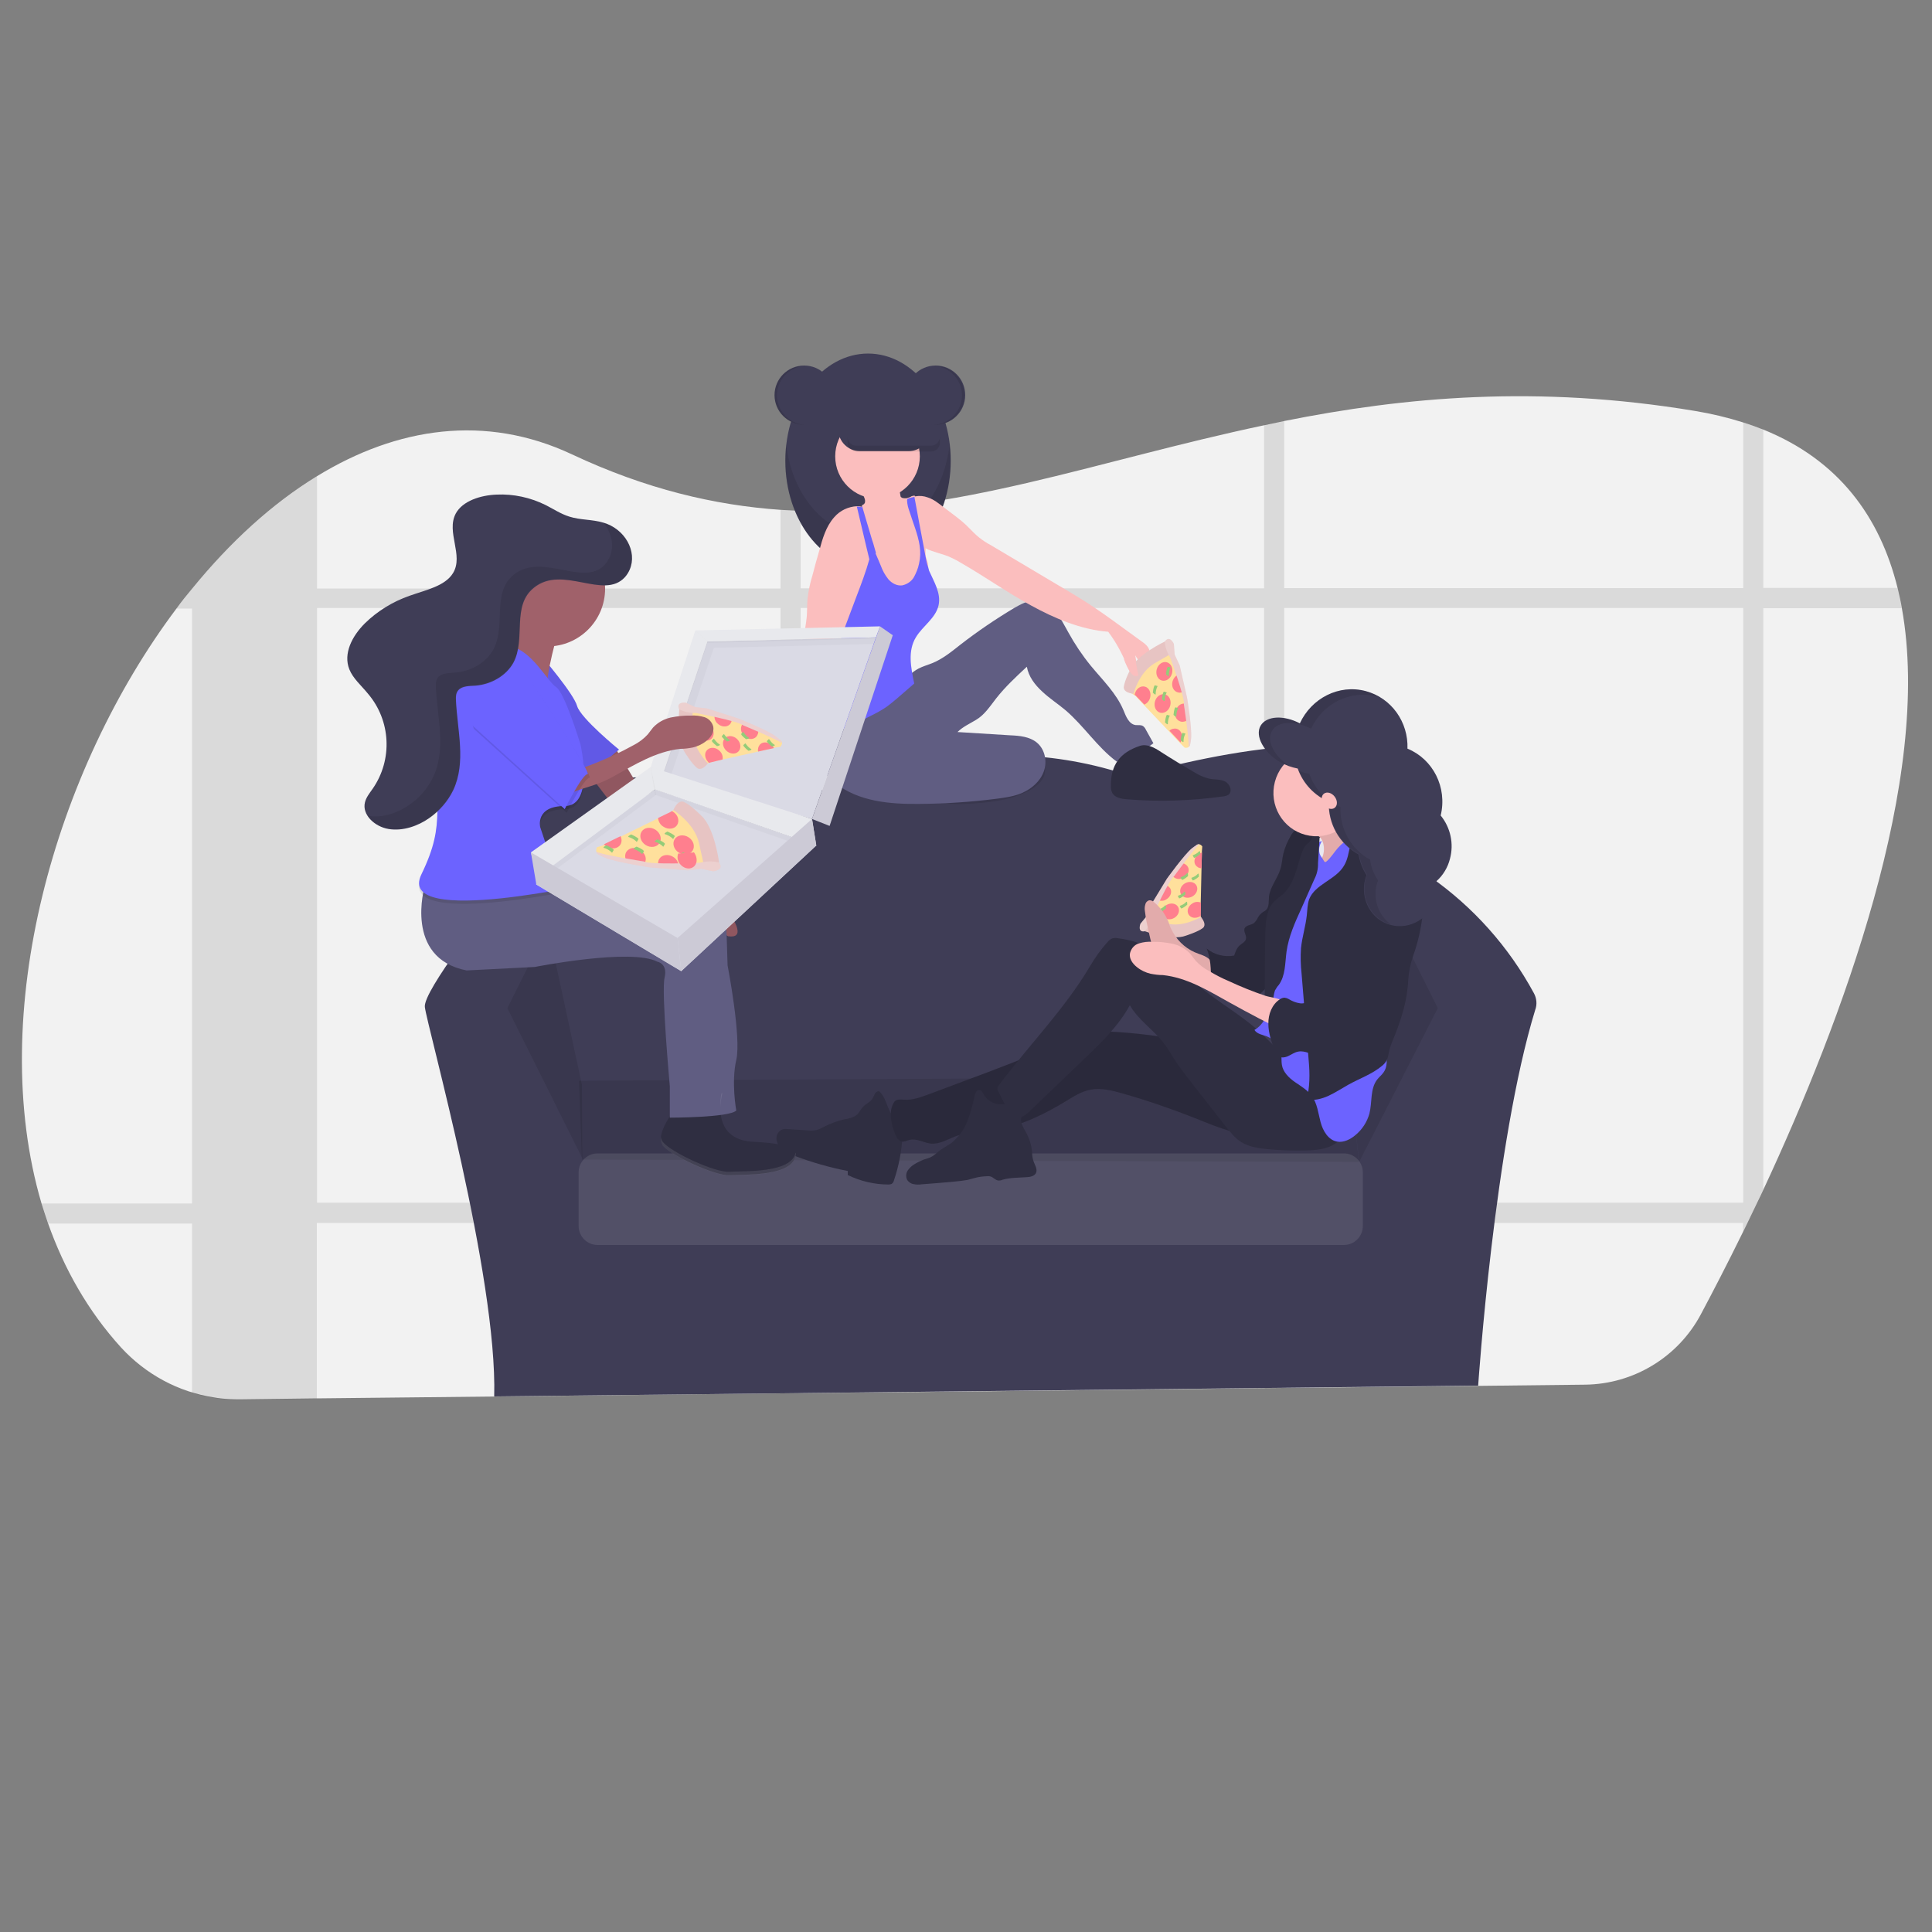 <?xml version="1.0" encoding="utf-8"?>
<!-- Generator: Adobe Illustrator 19.0.0, SVG Export Plug-In . SVG Version: 6.00 Build 0)  -->
<svg version="1.1" id="图层_1" xmlns="http://www.w3.org/2000/svg" xmlns:xlink="http://www.w3.org/1999/xlink" x="0px" y="0px"
	 viewBox="-917 917.7 1000 1000" style="enable-background:new -917 917.7 1000 1000;" xml:space="preserve">
<rect x="-917" y="917.7" width="1000" height="1000" fill="#808080" stroke="none"/>
<style type="text/css">
	.st0{fill:#F2F2F2;}
	.st1{opacity:0.1;enable-background:new    ;}
	.st2{fill:#3F3D56;}
	.st3{opacity:0.1;fill:#FFFFFF;enable-background:new    ;}
	.st4{fill:#605D82;}
	.st5{fill:#FBBEBE;}
	.st6{fill:#6C63FF;}
	.st7{fill:#2F2E41;}
	.st8{fill:#FFE09C;}
	.st9{fill:#E7C4C3;}
	.st10{fill:#FF7F8E;}
	.st11{fill:#94CC79;}
	.st12{opacity:0.2;fill:#FFFFFF;enable-background:new    ;}
	.st13{fill:#E8E8F0;}
	.st14{fill:#A0616A;}
	.st15{fill:#DADAE5;}
	.st16{fill:none;}
	.st17{opacity:3.000000e-02;enable-background:new    ;}
	.st18{fill:#EFF0F4;}
	.st19{fill:#CCCAD6;}
	.st20{opacity:0.1;}
	.st21{fill:#FFFFFF;}
</style>
<g id="_x23_background">
	<g>
		<path class="st0" d="M-4.2,1533.3c-1.1,2.3-2.2,4.7-3.3,6.9c-1.7,3.6-3.4,7-5,10.4c-0.7,1.5-1.5,3-2.2,4.5
			c-8.1,16.5-15.6,31-22,43c-11.8,22.1-34.8,36-59.8,36.3l-142.2,1.6h-1.5l-12.2,0.1l-10.4,0.1l-32,0.4h-1.3l-16.3,0.2h-0.5
			l-100.3,1.1l-89.5,0.9l-10.4,0.1l-64.7,0.7h-0.1l-42,0.5h-0.5l-132.6,1.4l-39.7,0.5c-3.4,0-6.7-0.1-10.1-0.5l0,0
			c-1.1-0.1-2.2-0.3-3.4-0.5c-18.5-2.8-35.4-12-48.1-25.8c-17.1-18.8-29.5-40.7-37.9-64.5c-1.2-3.5-2.3-6.9-3.4-10.4
			c-28.6-97.6,6.6-223.4,70-307.7c2.6-3.6,5.3-6.9,8.1-10.3l0.1-0.1c19.5-23.9,41.3-43.9,64.6-58.1c41.2-25.2,87-32.3,131.9-11.2
			c38.1,17.9,73.6,26.3,108,28.7c3.5,0.2,6.9,0.4,10.4,0.5c78.9,2.4,153-26,239.9-44.3c3.5-0.7,6.9-1.5,10.4-2.2
			c62-12.4,130.8-18.8,212.5-5.2c8.5,1.4,16.9,3.4,25.1,6c3.6,1.1,7.1,2.4,10.4,3.7c39,15.8,60.3,45.2,69.4,82
			c0.8,3.4,1.6,6.8,2.2,10.4C83.4,1320.8,36.3,1446.3-4.2,1533.3z"/>
		<path class="st1" d="M-439.7,1540.2c-0.4,3.5-0.9,7-1.8,10.4h87.8v-10.4H-439.7z M-513,1599.2l10.4-0.1v-25.8
			c-3.6-0.2-7-0.3-10.4-0.5V1599.2z M-731.3,1540.2v10.4h186.1v-10.4H-731.3z M65.1,1222H-4.3v-82c-3.4-1.4-6.8-2.6-10.4-3.7v85.8
			h-237.6v-86.6c-3.5,0.7-6.9,1.4-10.4,2.2v84.5h-239.9v-40.1c-3.5-0.1-6.9-0.3-10.4-0.5v40.7h-239.9v-58.1
			c-23.2,14.2-45.1,34.2-64.6,58.1h-0.1v0.1c-2.7,3.4-5.4,6.8-8.1,10.3h8.1v307.9h-77.8c1,3.6,2.2,7,3.4,10.4h74.4v87.7
			c3.7,1.1,7.6,2.1,11.4,2.6c1.1,0.2,2.2,0.3,3.4,0.5l0,0c3.4,0.4,6.7,0.6,10.1,0.5l39.7-0.6v-91h239.9v88.3l10.4-0.1v-88.2h239.9
			v85.6l10.4-0.1v-85.5h237.6v4.5c0.7-1.5,1.4-3,2.2-4.5c1.7-3.4,3.3-6.8,5-10.4c1.1-2.2,2.2-4.6,3.3-6.9v-300.9h71.6
			C66.7,1228.8,66,1225.4,65.1,1222z M-752.9,1540.2v-307.8H-513v307.8H-752.9z M-502.6,1540.2v-307.8h239.9v307.8H-502.6z
			 M-14.7,1540.2h-237.6v-307.8h237.6L-14.7,1540.2L-14.7,1540.2z"/>
	</g>
</g>
<g id="_x23_home_x28_have_x5B_sofa_x5D__x29_">
	<polygon class="st2" points="-617.3,1477.1 -218.1,1474.8 -213.7,1519.1 -615.8,1517.9 	"/>
	<path class="st2" d="M-123.1,1431.7c-13-24-31.4-44.6-53.7-60.2c-1.6-1.1-3.5-1.8-5.3-2.1c2.6-17.3,2.1-36.5-7.7-50.9
		c-23.2-34.2-141.4,1.1-141.4,1.1c-82.9-28.7-154.7,7.7-154.7,7.7s-91.7-14.3-133.7-3.3c-19.8,5.2-24.6,25.4-24.2,45.3h-0.1
		c-3.6,0-6.9,1.6-9.2,4.4c-11.2,14-44.9,56.9-44,65.2c1.1,9.9,37.6,139.2,35.9,201.6l509.3-5.6c0,0,8.4-125.6,29.5-194.4
		C-121.3,1437.6-121.6,1434.4-123.1,1431.7z"/>
	<polygon class="st1" points="-654.4,1439.5 -633.4,1397.5 -615.8,1479.2 -615.6,1517.2 	"/>
	<polygon class="st1" points="-172.8,1439.5 -193.8,1397.5 -218.2,1475 -213.5,1519.1 	"/>
	<polygon class="st1" points="-617.3,1477.1 -218.1,1474.8 -213.7,1519.1 -615.8,1517.9 	"/>
	<path class="st3" d="M-607.7,1514.7h386.3c5.4,0,9.8,4.4,9.8,9.8v27.8c0,5.4-4.4,9.8-9.8,9.8h-386.3c-5.4,0-9.8-4.4-9.8-9.8v-27.8
		C-617.5,1519.1-613.1,1514.7-607.7,1514.7z"/>
</g>
<g id="_x23_woman_x28_sit_x2C_hold_x5B_pizza_x5D__x29__2_">
	<circle class="st2" cx="-500.8" cy="1122.2" r="15.3"/>
	<ellipse class="st2" cx="-467.7" cy="1156.2" rx="42.8" ry="55.5"/>
	<path class="st1" d="M-467.7,1194.9c-21.5,0-39.3-20.4-42.4-47.2c-0.3,2.8-0.5,5.6-0.5,8.3c0,30.7,19.2,55.5,42.8,55.5
		c23.6,0,42.8-24.8,42.8-55.5c0-2.8-0.2-5.6-0.5-8.3C-428.4,1174.6-446.2,1194.9-467.7,1194.9z"/>
	<path class="st2" d="M-376.4,1318.7c-0.9,3.7-4.9,6.8-9.3,8.9c-9.3,4.5-20.6,5.8-31.7,6.2c-2.8,0.2-5.6,0.1-8.4-0.2
		c-5.8-0.7-11.2-3.2-14.5-6.7c-0.5-0.4-0.8-0.9-0.9-1.5c0.1-0.7,0.4-1.4,0.9-1.9c5.9-6.5,15.7-10.4,25.6-13.2
		c7.5-2.2,20.5-7.8,28.8-7C-378,1304.1-375.2,1313.9-376.4,1318.7z"/>
	<path class="st1" d="M-376.4,1318.7c-0.9,3.7-4.9,6.8-9.3,8.9c-9.3,4.5-20.6,5.8-31.7,6.2c-2.8,0.2-5.6,0.1-8.4-0.2
		c-5.8-0.7-11.2-3.2-14.5-6.7c-0.5-0.4-0.8-0.9-0.9-1.5c0.1-0.7,0.4-1.4,0.9-1.9c5.9-6.5,15.7-10.4,25.6-13.2
		c7.5-2.2,20.5-7.8,28.8-7C-378,1304.1-375.2,1313.9-376.4,1318.7z"/>
	<path class="st4" d="M-493.8,1290.4c-2.8,5.5-3.3,11.9-1.4,17.8c2,5.8,5.6,11,10.5,14.8c12,9.6,28.4,11,43.7,10.8
		c13.4-0.1,26.8-1,40.1-2.7c4.4-0.6,8.9-1.2,13-3c5-2.2,9.4-6.1,11.2-11.2s0.6-11.4-3.7-14.9c-3.7-3-8.8-3.5-13.6-3.7l-27.4-1.7
		c2.7-2.7,6.3-4.3,9.6-6.3c4.4-2.6,7.2-7,10.4-11.1c4.7-6,10.3-11.2,15.9-16.4c0.9,5.1,4.1,9.3,7.9,12.8c3.8,3.6,8.2,6.4,12.1,9.7
		c9.6,8.2,16.4,19.1,26.5,26.6c6.9-1.8,13.4-5.1,19-9.5l-3.9-7c-0.3-0.7-0.8-1.4-1.5-1.9c-1.1-0.7-2.5-0.4-3.8-0.5
		c-3.5-0.5-5-4.5-6.3-7.7c-3.7-8.8-10.8-15.6-16.9-23c-4.4-5.4-8.3-11.2-11.7-17.4c-2.1-3.7-3.9-7.5-6.7-10.7
		c-2.8-3.2-6.7-5.6-10.8-5.6c-3.7,0-7.1,1.9-10.3,3.7c-9.7,5.8-19,12.1-27.9,19c-4.7,3.7-9.3,7.5-14.8,9.7c-2.3,0.9-4.7,1.6-6.9,2.7
		c-3.8,2-6.8,5.3-10,8.3C-462.8,1283-478.3,1290-493.8,1290.4z"/>
	<path class="st5" d="M-436.7,1214.4c-0.1,3.3-0.8,6.5-2.1,9.5c-1.2,3-3.7,5.4-6.8,6.6c-2.2,0.6-4.4,0.7-6.7,0.2
		c-2-0.2-3.7-0.8-5.4-1.9c-2.5-1.8-3.8-4.9-4.3-8c-0.5-3.1-0.3-6.2-0.6-9.3c-0.3-2.5-0.7-5-1.4-7.4c-0.2-0.8-0.4-1.6-0.7-2.4
		c-0.3-0.8-0.4-1.6-0.6-2.4c-0.2-0.8-0.3-1.5-0.5-2.2c-0.2-0.7-0.2-1.3-0.3-2c-0.1-2-0.4-3.8-0.9-5.7c-0.6-1.2-1.2-2.3-2-3.4
		c-0.4-0.5-0.7-0.9-0.9-1.5c-0.8-1.3-1.3-2.9-1.1-4.4c0-0.3,0.1-0.5,0.2-0.7c0-0.1,0.1-0.2,0.1-0.3c0.7-0.2,1.2-0.7,1.4-1.3
		c0.1-0.7,0.1-1.4-0.2-2.1c-0.3-0.9-0.7-1.9-1.1-2.7c-0.3-0.6-1.4-1.6-1.4-2.2c0-1.3,2.5-2.3,3.6-2.9c3.2-1.6,6.7-2.2,10.2-2.1
		c2.2,0.2,4.7,0.8,5.9,2.7c1.1,1.7,0.9,3.9,1.4,5.9c0,0.3,0.2,0.6,0.4,0.7c0.3,0.2,0.6,0.4,0.8,0.4c0.6,0.1,1.1,0.1,1.7,0.1l0,0
		c0.2,0,0.3,0,0.5-0.1c0.8-0.2,1.7-0.5,2.4-1c0.5-0.1,0.9-0.2,1.4-0.3h0.1c1.9,5.9,2.1,12.2,3.7,18.2c0.7,3,1.9,5.9,2,9
		c0,0.1,0,0.3,0,0.4c0,1-0.1,2,0,3c0,0.5,0.1,0.8,0.2,1.3c0.2,0.7,0.4,1.4,0.7,2.1l0,0c0.1,0.2,0.1,0.5,0.2,0.7
		c0,0.2,0.1,0.3,0.1,0.5l0,0C-436.5,1211-436.5,1212.7-436.7,1214.4z"/>
	<circle class="st5" cx="-462.8" cy="1153.9" r="21.9"/>
	<path class="st5" d="M-323.2,1273.6c-0.7-6-2.8-11.7-6.2-16.7l1.7,10.2c-1.5,0.4-3-0.1-3.9-1.2s-1.6-2.4-2.1-3.8
		c-2.5-6.2-5.7-12.1-9.7-17.4c-14-1.1-27.8-6.9-40.1-13.7c-12.3-6.7-23.8-14.9-36-21.9c-2.1-1.3-4.3-2.4-6.6-3.4
		c-3.7-1.5-8.1-2.3-11.6-4.1l-0.7-0.4c-0.8-0.5-1.6-0.9-2.3-1.5c-0.4-0.3-0.7-0.7-1.1-1c-1.8-2.1-3.2-4.5-4.2-7
		c-2-4.3-2.6-9.5-4.5-13.7c0.8-0.8,1.9-1.5,3-2.1l0,0l0.5-0.2c0.7-0.4,1.6-0.7,2.3-0.8c0.5-0.1,0.9-0.2,1.4-0.3h0.1
		c2.2-0.4,4.4-0.2,6.5,0.6c3.1,1,5.6,3.1,8.2,5.1c4,3.1,8.3,6,12,9.6c2.2,2.1,4,4.2,6.4,6.1c1.9,1.5,3.9,2.8,6,3.9l37,22
		c4.2,2.4,8.3,5,12.5,7.6c6.2,4,12.2,8.3,18.2,12.7l10.6,7.7c1.1,0.7,2.2,1.7,3,2.8c0.7,1.2,1.2,2.6,1.3,4
		C-321,1262.2-321.5,1268.1-323.2,1273.6z"/>
	<path class="st6" d="M-431.2,1231c-1.5,6.7-8.2,10.7-11.7,16.5c-4.4,7.2-2.6,15.7-0.9,24l-9,7.8c-1.7,1.4-3.3,2.8-5.1,4.1
		c-2.6,1.8-5.3,3.3-8.2,4.7l-8,4.1c-2.4,1.4-5.1,2.5-7.8,3.3c-5.2,1.3-10.8,0.4-15.9-1.1c-0.7-0.2-1.2-0.4-1.8-0.7
		c-0.3-0.2-0.6-0.5-0.8-0.7c-0.5-0.9-0.7-2-0.6-3c0.6-8.7,2.6-17.2,4.8-25.7c1.1-5.1,2.6-10,4.5-14.9c1.9-4.1,4-8.2,6.4-12
		c2.8-4.8,5.6-9.6,9.4-13.6c1.6-1.8,3.4-3.5,4.3-5.6c1.3-3,0.8-6.5,1.1-9.7c0.2-2.4,0.8-4.9,2-7.1l0,0c0.6-1.2,1.2-2.3,2.1-3.4
		c0.4,0.8,0.7,1.7,1.1,2.5l0.7,1.7c0.3,0.7,0.7,1.4,0.9,2.2c0.8,2,1.8,4,2.6,6.1c0.9,2.5,2.2,4.9,3.9,7c1.8,2.1,4.4,3.5,7.1,3.2
		c2.5-0.5,4.8-2,6.1-4.2c1.2-2.2,2.2-4.6,2.7-7.1c0.7-3,0.8-6.2,0.3-9.3c-0.9-5.9-3.5-12-5.2-17.5c-0.7-1.9-1.2-3.7-1.3-5.7
		c0-0.2,0-0.5,0.1-0.7v-0.2c0.7-0.4,1.6-0.7,2.3-0.8c0.5-0.1,0.9-0.2,1.4-0.3c1.6,8.7,3.2,17.4,4.9,26.2c0,0.2,0.1,0.4,0.1,0.7
		c0.2,1.2,0.5,2.5,0.7,3.7c0.2,1.2,0.5,2.2,0.7,3.4l0,0c0.1,0.4,0.2,0.7,0.3,1.1l0,0c0.3,1,0.7,2.1,0.9,3.1
		C-433.7,1218.6-429.8,1224.7-431.2,1231z"/>
	<path class="st7" d="M-342,1324.4c-0.1,1.3,0.2,2.6,0.7,3.7c1.4,2.5,4.7,3.1,7.5,3.3c16.7,1.4,33.5,0.8,50.1-1.5
		c0.9-0.1,1.8-0.4,2.5-0.8c2.3-1.7,0.9-5.6-1.7-6.9c-2.6-1.3-5.6-0.9-8.4-1.5c-2.8-0.7-5.4-1.9-7.9-3.5c-5.7-3.3-11.3-6.7-16.9-10.3
		c-3.3-2.2-7.2-4.4-11-3.1C-337.2,1307.2-342.1,1313.5-342,1324.4z"/>
	<path class="st5" d="M-465,1198.9L-465,1198.9l-0.1,0.5l-0.2,0.7c-0.5,2.3-1,4.7-1.7,7c-1.8,6.5-4.2,12.8-6.6,19.1l-19,50.5
		c-1.6,4.2-3.2,8.4-5.1,12.7c-0.7,1.4-1.2,2.8-1.9,4.2c-2.2,5.1-4.4,10.2-5.2,15.6c-0.5,3.6-0.9,7.2-0.2,10.7s2.8,6.9,6.2,8.2
		c1.6,0.7,3.9,1.5,3.6,3.2c-0.2,0.9-1.3,1.4-2.2,1.5c-2.5,0.4-5.2-0.4-7-2.1c-1.8-1.6-3.2-4-5.5-4.3c-1.7-0.2-3.2,0.8-4.7,1.5
		c-6.1,2.8-13.3,0.8-19.7-1.1c0.5-2.6,3.1-4.3,5.7-4.9s5.2-0.2,8-0.2c0.8,0,1.7-0.2,2.4-0.7c0.7-0.6,1.1-1.3,1.3-2.2
		c1.7-5.1,3-10.3,3.7-15.6c0.8-5.5,1.2-11.2,2.4-16.6c0.9-4.2,2.4-8.3,3.7-12.6c2.4-8.6,4.4-17.3,6-26.2c0.7-3.7,1.3-7.3,1.7-11.1
		c0.2-3.1,0.1-6.2,0.4-9.3c0.5-4,1.3-8,2.5-11.8c1.1-4.2,2.2-8.4,3.5-12.7c1.7-6.3,3.5-12.7,7.8-17.5c3-3.5,7.3-5.5,11.9-5.7
		c0.8,0,1.7,0.1,2.5,0.3l0.4,0.1c0.9,0.2,1.8,0.6,2.6,1c1.3-0.8,2-0.6,2.9,0.7c0.7,1.4,1.1,2.9,1,4.5
		C-464,1190.8-464.2,1194.8-465,1198.9z"/>
	<path class="st6" d="M-463.6,1203.9L-463.6,1203.9l-0.4,0.4l-3,3l-1.5-6.2l-5-21.2c0.8,0,1.7,0.1,2.5,0.3c0-0.3,0.1-0.5,0.2-0.7
		l0.2,0.8l1.7,5.8l3.3,11.1l0.6,1.8l0,0L-463.6,1203.9z"/>
	<path class="st2" d="M-471.9,1121.5h25.2c6.2,0,11.2,5.1,11.2,11.2v7.3c0,6.2-5.1,11.2-11.2,11.2h-25.2c-6.2,0-11.2-5.1-11.2-11.2
		v-7.3C-483.2,1126.6-478.1,1121.5-471.9,1121.5z"/>
	<circle class="st2" cx="-432.7" cy="1122.2" r="15.3"/>
	<path class="st1" d="M-433.1,1107.1h-0.6c8.4,0.4,15,7.5,14.6,15.9c-0.4,7.9-6.7,14.2-14.6,14.6h0.6c8.4,0,15.3-6.8,15.3-15.3
		C-417.8,1113.8-424.7,1107-433.1,1107.1L-433.1,1107.1z"/>
	<path class="st1" d="M-500.8,1107.1h0.6c-8.4,0.4-15,7.5-14.6,15.9c0.4,7.9,6.7,14.2,14.6,14.6h-0.6c-8.4,0-15.3-6.8-15.3-15.3
		C-516.1,1113.9-509.2,1107-500.8,1107.1C-500.8,1107-500.8,1107-500.8,1107.1L-500.8,1107.1z"/>
	<path class="st1" d="M-435.1,1148.4h-38.7c-2.4,0-4.5-2-4.5-4.5v3c0,2.4,2,4.5,4.5,4.5h38.8c2.4,0,4.5-2,4.5-4.5v-3
		C-430.6,1146.3-432.6,1148.4-435.1,1148.4L-435.1,1148.4z"/>
	<path class="st8" d="M-303.8,1304.7c0,0,2.4,0.5,2.8-1.5c0.2-0.9-0.5-6.9-1.2-12.9c-0.4-3-0.7-5.9-1.1-8.2
		c-0.4-2.9-0.7-4.9-0.7-4.9l-0.5-1.5l-2.6-8.7l-2.4-8.2l-1.8-3.3l-13,6.4l-8.1,14l2.5,1.6l0.5,0.3l4.6,4.9l12.9,13.6l5.8,6.1
		l0.7,0.7L-303.8,1304.7z"/>
	<path class="st9" d="M-314,1249.7c0,0-14.2,6.7-17.7,14c0,0-3.2,6.1-3.6,9.4c0,0-0.9,3,5,3.7c0,0,2.7-10.9,10.8-15.7l8.1-4.7
		L-314,1249.7z"/>
	
		<ellipse transform="matrix(-0.259 0.966 -0.966 -0.259 826.647 1896.574)" class="st10" cx="-314.3" cy="1265.4" rx="4.9" ry="4.1"/>
	
		<ellipse transform="matrix(-0.258 0.966 -0.966 -0.258 842.102 1917.681)" class="st10" cx="-315.7" cy="1282.4" rx="4.9" ry="4.1"/>
	<path class="st10" d="M-324.7,1282.4c1.5-0.7,2.6-2,3-3.6c0.7-2.6-0.6-5.2-2.7-5.7c-2.2-0.6-4.5,1-5.2,3.7
		c-0.1,0.2-0.1,0.4-0.1,0.6l0.5,0.3L-324.7,1282.4z"/>
	<path class="st10" d="M-307.3,1276.1c1,0.3,2.2,0.1,3-0.6l-2.6-8.7c-1.6,0.6-2.7,1.9-3.2,3.6
		C-310.8,1273-309.6,1275.5-307.3,1276.1z"/>
	<path class="st10" d="M-305.8,1291.2c1.3,0.3,2.7-0.1,3.7-1c-0.4-3-0.7-5.9-1.1-8.2h-0.1c-2.2-0.6-4.5,1-5.2,3.7
		C-309.4,1288.2-308.1,1290.6-305.8,1291.2z"/>
	<path class="st10" d="M-306,1302c0.3-0.5,0.5-0.9,0.7-1.4c0.7-2.6-0.6-5.2-2.7-5.7c-1.3-0.3-2.8,0.1-3.7,1L-306,1302z"/>
	<path class="st11" d="M-312.5,1262.8l1.5,0.4c-0.6,1.1-0.9,2.2-1,3.6c0,0.1,0,0.2,0,0.3c0.2,1.5-1.5-0.4-1.5-0.4
		S-313.2,1263.3-312.5,1262.8z"/>
	<path class="st11" d="M-319.3,1272.4l1.5,0.4c-0.6,1.1-0.9,2.2-1,3.5c0,0.1,0,0.2,0,0.3c0.2,1.5-1.5-0.4-1.5-0.4
		S-320,1273.1-319.3,1272.4z"/>
	<path class="st11" d="M-314.6,1275.7l1.5,0.4c-0.6,1.1-0.9,2.2-1,3.6c0,0.1,0,0.2,0,0.3c0.2,1.5-1.5-0.4-1.5-0.4
		S-315.3,1276.3-314.6,1275.7z"/>
	<path class="st11" d="M-308.6,1283.8l1.5,0.4c-0.6,1.1-0.9,2.2-1,3.6c0,0.1,0,0.2,0,0.3c0.2,1.5-1.5-0.4-1.5-0.4
		S-309.3,1284.3-308.6,1283.8z"/>
	<path class="st11" d="M-304.9,1297l1.5,0.4c-0.6,1.1-0.9,2.2-1,3.5c0,0.1,0,0.2,0,0.3c0.2,1.5-1.5-0.4-1.5-0.4
		S-305.6,1297.5-304.9,1297z"/>
	<path class="st11" d="M-313,1287.7l1.5,0.4c-0.6,1.1-0.9,2.3-1,3.6c0,0.1,0,0.2,0,0.3c0.2,1.5-1.5-0.4-1.5-0.4
		S-313.7,1288.3-313,1287.7z"/>
	<path class="st9" d="M-309.4,1251c0,0-2.2-4.9-4.7-1.2c0.2,2.9,1.2,5.8,2.8,8.2c0,0,7.8,21.1,7.1,24.4c0,0,3.1,20.4,2.3,21.6
		c0,0,0.8,1.4,1.4-3.9c0.6-5.4-2.1-21.4-2.1-21.4l-3.8-16.6l-2.6-5.6L-309.4,1251z"/>
	<path class="st12" d="M-309.4,1251c0,0-2.2-4.9-4.7-1.2c0.2,2.9,1.2,5.8,2.8,8.2c0,0,7.8,21.1,7.1,24.4c0,0,3.1,20.4,2.3,21.6
		c0,0,0.8,1.4,1.4-3.9c0.6-5.4-2.1-21.4-2.1-21.4l-3.8-16.6l-2.6-5.6L-309.4,1251z"/>
	<path class="st5" d="M-335.2,1259c0,0,3.8,11.1,7.4,8.2l-2.8-14.5L-335.2,1259z"/>
</g>
<g id="_x23_woman_x28_sit_x2C_hold_x5B_pizza_x5D__x29__1_">
	<g>
		<path class="st8" d="M-294.7,1355.8c0,0-1.3-1.9-2.9-0.8c-0.7,0.5-4.3,5-7.9,9.6c-1.7,2.2-3.5,4.5-4.8,6.3
			c-1.7,2.2-2.8,3.7-2.8,3.7l-0.7,1.3l-4.1,7.7l-3.8,7.2l-0.9,3.4l13,4.4l14.8-4l-0.7-2.7l-0.1-0.5l0.1-6.3l0.4-17.8l0.2-8v-0.9
			L-294.7,1355.8z"/>
		<path class="st9" d="M-324.5,1399.7c0,0,14.1,5.1,21.3,2.3c0,0,6.3-2,8.7-3.9c0,0,2.6-1.4-0.9-5.8c0,0-9.1,5.6-17.7,3.4l-8.6-2.2
			L-324.5,1399.7z"/>
		
			<ellipse transform="matrix(-0.863 0.506 -0.506 -0.863 124.059 2746.098)" class="st10" cx="-310.6" cy="1389.9" rx="4.6" ry="3.9"/>
		
			<ellipse transform="matrix(-0.863 0.506 -0.506 -0.863 135.882 2720.563)" class="st10" cx="-301.3" cy="1378.7" rx="4.6" ry="3.9"/>
		<path class="st10" d="M-295.4,1384.9c-1.4-0.6-3.1-0.5-4.4,0.4c-2.2,1.3-3.1,3.8-2,5.7c1.1,1.9,3.7,2.3,5.9,1
			c0.2-0.1,0.3-0.2,0.5-0.3l-0.1-0.5L-295.4,1384.9z"/>
		<path class="st10" d="M-311.3,1377.5c-0.6-0.8-1.4-1.5-2.4-1.7l-4.1,7.7c1.5,0.7,3.2,0.6,4.5-0.3
			C-311.1,1381.9-310.2,1379.4-311.3,1377.5z"/>
		<path class="st10" d="M-302.2,1366.3c-0.7-1.1-1.9-1.8-3.2-1.8c-1.7,2.2-3.5,4.5-4.8,6.3l0.1,0.1c1.1,1.9,3.7,2.3,5.9,1
			C-302,1370.7-301.1,1368.1-302.2,1366.3z"/>
		<path class="st10" d="M-294.9,1359c-0.5,0.1-0.9,0.3-1.4,0.6c-2.2,1.3-3.1,3.8-2,5.7c0.7,1.1,1.9,1.8,3.2,1.8L-294.9,1359z"/>
		<path class="st11" d="M-316.7,1389.8l-0.7-1.3c1.1-0.4,2.2-0.9,3-1.7c0.1-0.1,0.1-0.1,0.2-0.2c0.9-1.2,0.7,1.3,0.7,1.3
			S-315.8,1389.9-316.7,1389.8z"/>
		<path class="st11" d="M-305.7,1387.9l-0.7-1.3c1.1-0.4,2.2-0.9,3-1.7c0-0.1,0.1-0.1,0.2-0.2c0.9-1.1,0.7,1.3,0.7,1.3
			S-304.8,1388-305.7,1387.9z"/>
		<path class="st11" d="M-306.7,1382.7l-0.7-1.3c1.1-0.4,2.2-0.9,3-1.7c0-0.1,0.1-0.1,0.2-0.2c0.9-1.2,0.7,1.3,0.7,1.3
			S-305.8,1382.7-306.7,1382.7z"/>
		<path class="st11" d="M-305.3,1373.1l-0.7-1.3c1.1-0.4,2.2-0.9,3-1.7c0-0.1,0.1-0.1,0.2-0.2c0.9-1.2,0.7,1.3,0.7,1.3
			S-304.5,1373.3-305.3,1373.1z"/>
		<path class="st11" d="M-299,1361.7l-0.7-1.3c1.1-0.4,2.2-0.9,3-1.7c0.1-0.1,0.1-0.1,0.2-0.2c0.9-1.1,0.7,1.3,0.7,1.3
			S-298.1,1361.8-299,1361.7z"/>
		<path class="st11" d="M-299.7,1373.4l-0.7-1.3c1.1-0.4,2.2-0.9,3-1.7c0-0.1,0.1-0.1,0.2-0.2c0.9-1.2,0.7,1.3,0.7,1.3
			S-298.9,1373.5-299.7,1373.4z"/>
		<path class="st9" d="M-326.7,1395.8c0,0-1.8,4.7,2.3,3.9c1.8-2.2,3.1-4.7,3.7-7.4c0,0,8.9-19.5,11.5-21.2c0,0,11.5-15.8,12.8-16
			c0,0,0.4-1.5-3.7,1.7c-4,3.3-12.9,15.7-12.9,15.7l-8.4,13.8l-2,5.5L-326.7,1395.8z"/>
		<path class="st12" d="M-326.7,1395.8c0,0-1.8,4.7,2.3,3.9c1.8-2.2,3.1-4.7,3.7-7.4c0,0,8.9-19.5,11.5-21.2c0,0,11.5-15.8,12.8-16
			c0,0,0.4-1.5-3.7,1.7c-4,3.3-12.9,15.7-12.9,15.7l-8.4,13.8l-2,5.5L-326.7,1395.8z"/>
		<path class="st7" d="M-450.7,1498.6c-3.2-1-5.2-4.2-6.5-7.4c-1.3-3.2-2.3-6.6-4.9-8.8c-0.9,0.2-1.8,0.7-2.2,1.7
			c-0.4,0.8-0.8,1.8-1.3,2.5c-1,1.5-2.8,2.2-4.2,3.5c-1.4,1.2-2.2,3.2-3.6,4.5c-1.8,1.6-4.3,2.1-6.7,2.5c-3.7,0.8-7.1,2.2-10.4,3.8
			c-1.2,0.7-2.5,1.3-3.8,1.7c-1.5,0.3-3,0.4-4.5,0.2l-10.3-0.7c-0.9-0.1-1.9-0.1-2.7,0.1c-2.2,0.7-3.5,2.9-3.3,5.2
			c0.3,2.2,1.4,4.2,3.3,5.5c1.8,1.3,3.7,2.2,5.9,3c9,3.4,18.3,6.1,27.7,7.9v2.1c6.6,3.2,13.8,4.9,21.1,4.9c0.6,0,1.1-0.1,1.6-0.3
			c0.7-0.5,1.1-1.2,1.3-2.1c2.4-7.2,3.9-14.8,4.3-22.5c0.2-2,0-3.9-0.5-5.8c-0.6-1.9,1.4-1.1-0.5-1.8"/>
		<path class="st7" d="M-252.7,1459.7c-30.7,1.9-60.9-7.1-91.6-8.1c-3.8-0.3-7.6,0-11.4,0.7c-3.9,0.8-7.6,2.6-11.2,4.4
			c-16.5,7.7-33.5,14-50.4,20.3l-19.5,7.3c-3.9,1.4-8,2.9-12.1,2.6c-1.9-0.1-4.1-0.4-5.2,1.1c-3.2,4.7-1.7,11.6,0.5,16.9
			c0.7,1.7,1.9,3.6,3.7,3.7c1.3,0.1,2.5-0.7,3.7-0.9c3.6-0.9,7.1,1.4,10.8,1.9c4.5,0.5,8.7-2.1,12.9-3.7c7-2.6,14.8-2.5,22.2-3.7
			c12.5-2.1,24-7.9,34.8-14.4c4.1-2.5,8.2-5.2,13-6.1c5.4-1,11,0.4,16.3,1.9c12.7,3.6,25.2,7.9,37.4,12.7c6.5,2.6,12.8,5.3,19.6,7.1
			c14.5,3.8,29.9,2.9,43.9-2.5c4.9-2,10.2-5.3,10.5-10.7c0.2-3-2.2-5.6-3.7-8.2c-1-1.7-2-3.3-3.1-4.9
			C-236.9,1469.3-243.4,1459.2-252.7,1459.7z"/>
		<path class="st1" d="M-252.7,1459.7c-30.7,1.9-60.9-7.1-91.6-8.1c-3.8-0.3-7.6,0-11.4,0.7c-3.9,0.8-7.6,2.6-11.2,4.4
			c-16.5,7.7-33.5,14-50.4,20.3l-19.5,7.3c-3.9,1.4-8,2.9-12.1,2.6c-1.9-0.1-4.1-0.4-5.2,1.1c-3.2,4.7-1.7,11.6,0.5,16.9
			c0.7,1.7,1.9,3.6,3.7,3.7c1.3,0.1,2.5-0.7,3.7-0.9c3.6-0.9,7.1,1.4,10.8,1.9c4.5,0.5,8.7-2.1,12.9-3.7c7-2.6,14.8-2.5,22.2-3.7
			c12.5-2.1,24-7.9,34.8-14.4c4.1-2.5,8.2-5.2,13-6.1c5.4-1,11,0.4,16.3,1.9c12.7,3.6,25.2,7.9,37.4,12.7c6.5,2.6,12.8,5.3,19.6,7.1
			c14.5,3.8,29.9,2.9,43.9-2.5c4.9-2,10.2-5.3,10.5-10.7c0.2-3-2.2-5.6-3.7-8.2c-1-1.7-2-3.3-3.1-4.9
			C-236.9,1469.3-243.4,1459.2-252.7,1459.7z"/>
		<path class="st7" d="M-400.6,1489.2c-2.9-0.5-5.4-2.2-7-4.6c-0.7-1.2-1.4-2.8-2.7-2.7c-1.3,0.1-1.9,1.6-2.2,2.8
			c-0.9,4.7-2.2,9.2-3.9,13.6c-1.7,4.4-4.7,8.2-8.4,11.2c-1.8,1.2-3.7,2.2-5.5,3.5c-1.6,1.1-2.9,2.6-4.7,3.5
			c-1.1,0.6-2.3,0.9-3.6,1.3c-1.8,0.7-3.5,1.5-5.1,2.5c-1.4,0.8-2.6,2-3.5,3.3c-0.9,1.4-1,3.2-0.3,4.7c0.7,1.2,2,2.1,3.4,2.3
			c1.4,0.3,2.8,0.3,4.2,0.1c5.6-0.4,11.2-0.9,16.8-1.4c2.3-0.2,4.7-0.5,7-0.9c1.2-0.3,2.4-0.7,3.7-1c2.1-0.6,4.2-0.8,6.4-0.9
			c0.7-0.1,1.2,0,1.9,0.2c1.3,0.5,2.2,1.7,3.6,2c0.8,0.1,1.7,0,2.5-0.4c4-1.1,8.2-1,12.4-1.3c1.9-0.1,3.9-0.5,4.8-2.1
			c1-2.1-0.7-4.3-1.4-6.6c-0.4-1.4-0.6-2.8-0.6-4.3c-0.3-3.6-1.4-7-3.1-10.1c-1.4-2.6-3.4-5.5-2.3-8.2c0.4-0.9,1-1.9,0.9-2.8
			C-387.7,1488.1-398.1,1489.7-400.6,1489.2z"/>
		<path class="st5" d="M-298.6,1410.6c-5.4-2.4-9.7-6.7-12.2-12.1c-0.6-1.1-0.9-2.3-1.4-3.6c-1.6-3.9-4.1-7.4-7.3-10.1
			c-0.7-0.7-1.7-1.2-2.7-1.1c-1,0.3-1.8,1.1-2,2.2c-0.3,1-0.4,2.2-0.2,3.3c0.3,2.5,0.7,5.2,1.3,7.7l1.5,6.7c0.2,1,0.5,2.1,0.9,3
			c0.7,1.1,1.5,2.2,2.5,3c1.3,1.2,2.7,2.4,4.1,3.7c2,1.9,4.5,3,7.2,3.2c6.1,1.1,12.3,2.7,17.4,6.7c-0.1,0,0-4.5-0.1-5.1
			c-0.2-1.4-0.5-2.7-1.3-3.7C-292.9,1412.3-296.2,1411.7-298.6,1410.6z"/>
		<path class="st1" d="M-298.6,1410.6c-5.4-2.4-9.7-6.7-12.2-12.1c-0.6-1.1-0.9-2.3-1.4-3.6c-1.6-3.9-4.1-7.4-7.3-10.1
			c-0.7-0.7-1.7-1.2-2.7-1.1c-1,0.3-1.8,1.1-2,2.2c-0.3,1-0.4,2.2-0.2,3.3c0.3,2.5,0.7,5.2,1.3,7.7l1.5,6.7c0.2,1,0.5,2.1,0.9,3
			c0.7,1.1,1.5,2.2,2.5,3c1.3,1.2,2.7,2.4,4.1,3.7c2,1.9,4.5,3,7.2,3.2c6.1,1.1,12.3,2.7,17.4,6.7c-0.1,0,0-4.5-0.1-5.1
			c-0.2-1.4-0.5-2.7-1.3-3.7C-292.9,1412.3-296.2,1411.7-298.6,1410.6z"/>
		<ellipse class="st7" cx="-236.3" cy="1351.4" rx="7.5" ry="7.5"/>
		<path class="st7" d="M-240.9,1346.8c-2.1-0.2-4.3-0.4-5.9,0.8c-0.8,0.7-1.6,1.7-2.1,2.7c-1.7,2.9-3,5.9-3.8,9.1
			c-0.7,2.7-0.7,5.6-1.6,8.2c-1.5,5-5.4,9.2-5.9,14.4c-0.2,2.3,0.2,5.1-1.5,6.7c-0.4,0.4-0.8,0.7-1.3,0.9c-1.2,0.7-2.2,1.8-2.9,3
			c-0.5,1.1-1.2,2.1-2.1,2.9c-1.5,1.1-4,1-4.8,2.7c-0.7,1.8,1.2,3.7,0.7,5.6c-0.4,1.5-2.1,2.2-3.3,3.3c-1.5,1.3-2.2,3.4-2.8,5.2
			c-5.1,0.9-10.2-0.4-14.2-3.6c2.1,5.2,2.2,10.8,2.2,16.3c0,1.8,0,3.8-1.3,5.1c5.9,0.1,11.7,1.7,17.5,3c2.5,0.6,5.2,1,7.6,0
			c1.3-0.7,2.5-1.7,3.5-2.8c3.2-3.2,6.5-6.7,7.2-11.2c0.5-2.4,0-5.1,0.1-7.5c0.3-3.1,0.9-6.2,1.9-9.2c1.7-6.2,2.8-12.5,3.4-18.8
			c0.4-3.9,3.7-7,5.5-10.6c3.4-6.7,6.8-13.5,7-21C-237.5,1350-238.3,1347-240.9,1346.8z"/>
		<path class="st1" d="M-240.9,1346.8c-2.1-0.2-4.3-0.4-5.9,0.8c-0.8,0.7-1.6,1.7-2.1,2.7c-1.7,2.9-3,5.9-3.8,9.1
			c-0.7,2.7-0.7,5.6-1.6,8.2c-1.5,5-5.4,9.2-5.9,14.4c-0.2,2.3,0.2,5.1-1.5,6.7c-0.4,0.4-0.8,0.7-1.3,0.9c-1.2,0.7-2.2,1.8-2.9,3
			c-0.5,1.1-1.2,2.1-2.1,2.9c-1.5,1.1-4,1-4.8,2.7c-0.7,1.8,1.2,3.7,0.7,5.6c-0.4,1.5-2.1,2.2-3.3,3.3c-1.5,1.3-2.2,3.4-2.8,5.2
			c-5.1,0.9-10.2-0.4-14.2-3.6c2.1,5.2,2.2,10.8,2.2,16.3c0,1.8,0,3.8-1.3,5.1c5.9,0.1,11.7,1.7,17.5,3c2.5,0.6,5.2,1,7.6,0
			c1.3-0.7,2.5-1.7,3.5-2.8c3.2-3.2,6.5-6.7,7.2-11.2c0.5-2.4,0-5.1,0.1-7.5c0.3-3.1,0.9-6.2,1.9-9.2c1.7-6.2,2.8-12.5,3.4-18.8
			c0.4-3.9,3.7-7,5.5-10.6c3.4-6.7,6.8-13.5,7-21C-237.5,1350-238.3,1347-240.9,1346.8z"/>
		<path class="st7" d="M-247.8,1466.2c-6.4-3-11.1-8.7-16.2-13.5c-9.8-9.3-21.8-15.7-32.2-24.5c-6.8-5.7-13-12.5-20.5-17.2
			c-6.7-4.2-14.2-6.8-21.9-7.7c-0.9-0.2-1.8-0.1-2.7,0.1c-1,0.5-1.9,1.1-2.5,2c-3.4,3.7-6.3,7.9-8.9,12.2
			c-13.1,22.3-31.8,41.1-47.2,61.7c-1,1-1.1,2.6-0.2,3.7l3.1,6.2c1.8,3.5,4.6,7.5,8.3,6.7c1.7-0.3,3.1-1.6,4.4-2.8l14.1-13.5
			l14.8-14.2c8.6-8.2,17.4-16.8,23.2-27.4c4.4,7.7,12.3,12.7,17.6,19.7c2.1,2.6,3.7,5.6,5.5,8.4c2.9,4.5,6.3,8.7,9.6,13l17,21.7
			c2.3,2.9,4.7,6,7.9,8c4,2.5,8.9,3.2,13.6,3.7c6.4,0.6,12.7,0.8,19.1,0.7c4.9-0.1,9.9-0.4,14.2-2.5c4.4-2.2,8-6.6,7.8-11.5
			c-0.3-2.5-1.1-5-2.4-7.2C-228.5,1480.8-236.4,1471.6-247.8,1466.2z"/>
		<ellipse class="st13" cx="-231.7" cy="1356.5" rx="5.7" ry="5.7"/>
		<path class="st5" d="M-232.9,1352.2c1.3,2.5,1.5,5.5,0.7,8.2c-0.8,2.7-2.2,5.2-3.7,7.6c-1.3,2.4-2.9,4.8-4.8,6.8
			c8.8,0.5,17.4-3,25.2-7.2c6.3-3.4,12.6-7.6,15.9-13.9c-2.1,0.5-4.1,0.1-5.8-1c-1.7-1.2-3.2-2.6-4.5-4.2l-4.4-5
			c-1-1.1-2-2.2-2.7-3.6c-0.9-1.8-1.4-3.7-1.1-5.8c-1.8,1.9-3.7,3.5-5.9,4.9c-3.2,2.1-6.7,3.6-9.8,5.6c-1.1,0.7-3.7,1.9-3,3.4
			C-236.4,1349.6-233.7,1350.6-232.9,1352.2z"/>
		<path class="st1" d="M-232.9,1352.2c1.3,2.5,1.5,5.5,0.7,8.2c-0.8,2.7-2.2,5.2-3.7,7.6c-1.3,2.4-2.9,4.8-4.8,6.8
			c8.8,0.5,17.4-3,25.2-7.2c6.3-3.4,12.6-7.6,15.9-13.9c-2.1,0.5-4.1,0.1-5.8-1c-1.7-1.2-3.2-2.6-4.5-4.2l-4.4-5
			c-1-1.1-2-2.2-2.7-3.6c-0.9-1.8-1.4-3.7-1.1-5.8c-1.8,1.9-3.7,3.5-5.9,4.9c-3.2,2.1-6.7,3.6-9.8,5.6c-1.1,0.7-3.7,1.9-3,3.4
			C-236.4,1349.6-233.7,1350.6-232.9,1352.2z"/>
		<path class="st6" d="M-232.8,1353c-1.7,2.8-2.1,6.1,0,8.6c0.3,0.3,1.2,2.2,1.6,2.3c0.4,0,0.7-0.2,1-0.5c2.2-2,3.7-4.5,5.6-6.7
			c1.9-2.2,4.3-4.2,7.1-4.7c3.5-0.6,6.8,1.3,9.8,3.1c1.3,0.7,2.4,1.6,3.4,2.7c0.7,1.1,1,2.4,1.1,3.7c1,7.9,1,15.8,1,23.8
			c0,5.7,0,11.5-1.1,17.2c-0.6,2.9-1.4,5.8-1.8,8.7c-0.3,2.6-0.4,5.2-0.4,7.9v11c-0.1,2,0.1,4,0.4,6c0.6,2.4,1.7,4.6,2.4,6.9
			c0.7,2.7,1.3,5.4,1.6,8.2l1.5,11.3c0.5,3.6,0.8,7.5-1.3,10.3c-0.9,1.3-2.2,2.3-3.3,3.7c-3.7,4.8-2.5,11.7-4,17.6
			c-1.2,4.3-3.7,8.2-7.2,11.1c-2.6,2.2-6.1,4-9.5,3.4c-4.6-0.8-7.4-5.6-8.6-10.2c-1.2-4.6-1.7-9.5-4.4-13.3
			c-2.2-3.1-5.6-5.1-8.8-7.3c-3.2-2.2-6.2-5.2-6.8-8.9c-0.3-1.7-0.1-3.4-0.3-5c-0.5-4.3-3.3-8-7.3-9.7c-2.3-0.9-5.2-1.2-6.6-3.4
			c3.5-2,5.7-5.5,6.9-9.3c1.2-3.7,1.4-7.8,1.7-11.7l0.7-13.1c0.4-5.9,0.5-11.7,3.1-17c1.1-2.3,2.6-4.6,3.8-6.9c1.6-3.3,3-6.7,4-10.1
			c1.9-5.4,3.7-10.8,5.4-16.3c0.7-2.6,1.7-5.2,3-7.6C-237.5,1356.5-235.4,1353.6-232.8,1353z"/>
		<path class="st7" d="M-262,1438.6l3.5,0.1l0.7-5.2c0.1-1,0.4-2.1,0.7-3.1c0.6-1,1.2-2.1,2-2.9c3.5-4.9,3.2-11.2,4-17.2
			c1.1-7.9,4.4-15.2,7.7-22.4l6.7-15.1c1.3-2.5,2-5.4,1.9-8.3c0.1-2.3,0.7-10.8,0.8-13.1c0-0.8-1.9-0.4-2.3-1.1
			c-0.8-1.7-2,2.9-3.6,3.8c-1.6,1-2.4,2.8-3.1,4.6c-1.5,3.7-2.3,7.8-3.7,11.6s-3.3,7.6-6.3,10.3c-1.4,1.2-3,2.2-4.3,3.5
			c-4.2,4.1-4.6,10.8-4.8,16.7C-262.1,1404.2-262.8,1438.6-262,1438.6z"/>
		<path class="st7" d="M-211.9,1346.8c-3.4,1.3-5.2,5-6.2,8.5c-0.9,3.6-1.3,7.3-3.2,10.4c-4.2,7.4-15.1,9.6-18.1,17.5
			c-0.9,2.6-0.9,5.5-1.2,8.2c-0.6,5.7-2.4,11.2-3,17c-0.3,4.4-0.2,8.9,0.3,13.3l3.7,45.2c0.6,6.6,0.6,13.5-1.1,19.9
			c3.8,0.7,7.8-0.3,11.3-1.9c3.5-1.6,6.8-3.8,10.2-5.7c5.9-3.3,12.4-5.5,17.5-9.8c0.9-0.7,1.7-1.6,2.3-2.6c1-1.8,1.1-3.9,1.6-5.9
			c0.5-1.6,1-3.2,1.7-4.7c1.9-4.6,3.6-9.2,5-14c0.9-3.1,1.7-6.4,2.2-9.6c0.4-2.5,0.7-5.2,0.8-7.8c0.3-4,1.1-8.1,2.4-11.9
			c3.3-9.2,5.2-18.8,5.5-28.6c0.1-1.4,0-2.8-0.3-4.2c-0.6-1.7-1.3-3.3-2.2-4.8c-1.6-3-2.5-6.2-4-9.3c-3.4-6.7-9.3-12-15.5-16.3
			C-204.9,1347.8-208.4,1345.4-211.9,1346.8z"/>
		<path class="st5" d="M-291,1420.4c-2.7-1.4-5.2-3.3-7.2-5.5c-0.9-1.1-1.7-2.3-2.7-3.5c-2.4-2.6-5.6-4.4-9.1-5.2
			c-3.5-0.7-6.9-1.1-10.5-1c-2.3-0.2-4.7,0.1-7,0.8c-2.3,0.7-4,2.6-4.6,5c-0.6,2.8,1.3,5.5,3.6,7.3c2.1,1.7,4.5,2.8,7,3.4
			c2.1,0.4,4.2,0.7,6.4,0.7c12.6,1.3,23.7,8.2,34.7,14.3c9.7,5.4,19.5,10.6,29.5,15.3c0.4-3,0.6-6,0.5-9.1c-0.1-2.2-0.2-5.7-2.3-7
			c-2.5-1.6-6.6-1.9-9.4-2.8c-6.5-2.2-12.7-4.7-18.9-7.6C-284.4,1424.1-287.8,1422.3-291,1420.4z"/>
		
			<ellipse transform="matrix(-0.254 0.967 -0.967 -0.254 988.385 1893.095)" class="st5" cx="-235.6" cy="1327.6" rx="22.5" ry="22.3"/>
		<path class="st7" d="M-205.4,1372.3c-2,2.3-3,5.3-4.3,8.1c-2.7,5.7-7.1,10.6-9.3,16.5c-2.2,6.3-2.2,13.7-6.7,18.7
			c-0.7,0.8-1.7,1.7-2,2.8c0,0.7-0.1,1.4-0.2,2.1c-0.7,1.8-3.6,1.9-4.1,3.7c-0.2,0.6-0.1,1.1-0.3,1.7c-0.5,1.1-2,1.3-3,2.1
			c-2.2,1.5-1.7,4.9-3.3,7c-1.4,1.6-3.6,2.3-5.6,2c-2-0.3-4-1.1-5.8-2.2c-0.7-0.4-1.3-0.6-2.1-0.7c-0.8,0-1.7,0.3-2.4,0.8
			c-4.1,2.6-6.1,7.8-6,12.7c0,4.9,1.7,9.7,3.5,14.2c0.3,0.7,0.7,1.5,1.1,2.2c1.4,1.4,3.7,1.2,5.5,0.4c1.8-0.8,3.5-2.1,5.4-2.4
			c3.5-0.7,6.8,1.8,10.3,1.6c2.5-0.2,4.9-1.7,6.9-3.1c3.4-2.3,6.8-4.7,9.4-8c1.5-2,2.6-4.3,4-6.5c1.7-2.6,3.6-5.2,5.6-7.5l12.8-15.7
			c1.3-1.5,2.4-3.1,3.5-4.8c1.2-2.2,2.1-4.7,2.7-7.2c1.2-4.2,2.4-8.4,2.6-12.8c0.1-3.6-0.3-7.2-0.9-10.8c-0.5-3.6-1.4-6.9-2.8-10.2
			C-193.4,1370.9-200.2,1366.1-205.4,1372.3z"/>
		<path class="st2" d="M-166.5,1362.2c2.1-7.8,0.3-16.1-4.8-22.4c3.5-14.6-4-29.2-17.2-34.6c0.5-13.7-8.2-26.2-21.6-29.8
			c-13.9-3.7-28.1,3.7-34.1,16.7c-8.4-4.4-17.3-3.9-20.3,1.2c-3.1,5.3,1.6,13.9,10.3,18.9c2.7,1.6,5.8,2.7,8.9,3.3
			c2.7,7.7,8.6,14,16.1,17.2c-0.5,11.2,5.4,21.8,15.4,27.3c0.6,3.8,2,7.5,4.1,10.7c-0.3,0.7-0.5,1.3-0.7,2.1
			c-2.7,10.4,3.2,21.1,13.3,23.7s20.5-3.7,23.2-14.2c0.7-2.8,0.8-5.7,0.4-8.5C-170,1370.7-167.6,1366.6-166.5,1362.2z"/>
		<path class="st1" d="M-258.7,1296.1c2.9-5.2,11.9-5.6,20.3-1.2c6-13,20.2-20.3,34.1-16.7c0.7,0.2,1.2,0.4,1.9,0.6
			c-2.3-1.5-5-2.5-7.7-3.3c-13.9-3.7-28.1,3.7-34.1,16.7c-8.4-4.4-17.3-3.9-20.3,1.2c-3.1,5.3,1.6,13.9,10.3,18.9
			c1.7,0.9,3.4,1.7,5.2,2.3C-257.3,1309.5-261.7,1301.3-258.7,1296.1z"/>
		<path class="st1" d="M-204.4,1375.5c0.2-0.7,0.4-1.4,0.7-2.1c-2.2-3.2-3.7-6.8-4.1-10.7c-9.9-5.4-15.8-16-15.4-27.3
			c-7.6-3.2-13.4-9.4-16.1-17.2c-1.9-0.3-3.7-0.8-5.3-1.6c2.9,7.2,8.5,12.9,15.7,15.9c-0.5,11.2,5.4,21.8,15.4,27.3
			c0.6,3.8,2,7.5,4.1,10.7c-0.3,0.7-0.5,1.3-0.7,2.1c-2.7,10.4,3.2,21,13.2,23.7C-203.5,1391.7-206.4,1383.3-204.4,1375.5z"/>
		
			<ellipse transform="matrix(-0.796 0.605 -0.605 -0.796 394.676 2530.563)" class="st5" cx="-228.7" cy="1331.7" rx="3.5" ry="4.6"/>
	</g>
</g>
<g id="_x23_woman_x28_sit_x2C_hold_x5B_pizza_x5D__x29_">
	<g>
		<path class="st14" d="M-598.7,1304.6c0,0,33.9,57.3,41.9,64.9c0,0,33.9,35.2,16.7,32.8c-1.3-0.2-26.2-21.2-27.6-24.7
			s-48.5-64.5-48.5-64.5l6.7-6.2L-598.7,1304.6z"/>
		<path class="st1" d="M-598.7,1304.6c0,0,33.9,57.3,41.9,64.9c0,0,33.9,35.2,16.7,32.8c-1.3-0.2-26.2-21.2-27.6-24.7
			s-48.5-64.5-48.5-64.5l6.7-6.2L-598.7,1304.6z"/>
		<path class="st7" d="M-567.5,1491.6c0,0-10.9,13.6-6.4,19s27.2,15.8,34.4,15.4c7.7-0.5,33.6,0.9,34.4-10.9c0,0,1.8-5.4-21.7-6.4
			c-23.5-0.9-16.3-25.4-16.3-25.4L-567.5,1491.6z"/>
		<path class="st4" d="M-697.2,1376.5c0,0-10.9,37.1,21.7,43.5l35.3-1.8c0,0,49.9-9.9,63.5-2.7c0,0,5.4,0.9,3.7,8.2
			c-1.8,7.2,2.7,56.2,2.7,56.2v16.3c0,0,30.8,0,34.4-3.7c0,0-2.7-14.5,0-26.2c2.7-11.7-4.5-48.9-4.5-48.9l-0.7-22.3
			c-0.1-5.6-3.3-10.8-8.2-13.4c-1.7-0.9-3.7-1.4-5.5-1.4c0,0-61.6-9.9-83.3-8.2C-660,1373.8-697.2,1376.5-697.2,1376.5z"/>
		<path class="st6" d="M-636.4,1257.7c0,0,16.3,19,18.1,25.4c1.8,6.4,21.7,22.6,21.7,22.6s-14.5,10.9-11.8,16.3
			c2.7,5.4-19-18.1-19-18.1l-25.4-37.1L-636.4,1257.7z"/>
		<path class="st1" d="M-636.4,1257.7c0,0,16.3,19,18.1,25.4c1.8,6.4,21.7,22.6,21.7,22.6s-14.5,10.9-11.8,16.3
			c2.7,5.4-19-18.1-19-18.1l-25.4-37.1L-636.4,1257.7z"/>
		<path class="st14" d="M-625.6,1236c0,0-8.2,26.2-8.2,36.3c0,10-34.4-2.7-33.6-8.2c0.8-5.4,20-25.4,20.8-33.6
			C-645.6,1222.4-625.6,1236-625.6,1236z"/>
		<path class="st1" d="M-652.7,1254.1c0,0-31.7-8.2-36.3,38.1c-4.6,46.2,3.7,51.7-9.9,79.8s92.4,3.7,92.4,3.7s-5.4-6.4-22.7-3.7
			l-8.2-24.5c0,0-2.7-10.9,12.7-10.9c15.4,0,8.2-31.7,8.2-31.7s-8.2-27.2-12.7-29.9C-633.7,1272.3-641.9,1255.9-652.7,1254.1z"/>
		<path class="st6" d="M-652.7,1252.4c0,0-31.7-8.2-36.3,38.1c-4.6,46.2,3.7,51.7-9.9,79.8c-13.6,28.1,92.4,3.7,92.4,3.7
			s-5.4-6.4-22.7-3.7l-8.2-24.5c0,0-2.7-10.9,12.7-10.9c15.5,0,8.2-31.7,8.2-31.7s-8.2-27.2-12.7-29.9
			C-633.6,1270.5-641.9,1254.1-652.7,1252.4z"/>
		<circle class="st14" cx="-633.7" cy="1222.4" r="29.9"/>
		<polygon class="st15" points="-639.5,1375.5 -564.4,1420.4 -494.4,1355.3 -577.8,1326.2 -637.8,1367.1 		"/>
		<polygon class="st16" points="-557.1,1244 -580.2,1314.7 -496.7,1341.6 -461.5,1241.9 		"/>
		<polygon class="st15" points="-550.9,1249.7 -574.2,1319.3 -496.7,1341.6 -463.6,1247.6 		"/>
		<polygon class="st17" points="-557,1244.7 -550.8,1250.5 -463.5,1248.2 -461.4,1242.5 		"/>
		<polygon class="st17" points="-580.1,1315.4 -557,1244.7 -550.8,1250.5 -573.5,1318.3 		"/>
		<polygon class="st18" points="-557.1,1244 -550.9,1249.7 -463.6,1247.6 -461.5,1241.9 		"/>
		<polygon class="st18" points="-580.2,1314.7 -557.1,1244 -550.9,1249.7 -573.6,1317.6 		"/>
		<polygon class="st17" points="-557.1,1244 -547.5,1253 -460.2,1250.9 -461.5,1241.9 		"/>
		<polygon class="st17" points="-580.2,1314.7 -557.1,1244 -547.5,1253 -570.3,1320.9 		"/>
		<polygon class="st17" points="-580,1315.6 -577.9,1329.1 -494,1358.2 -496.5,1342.6 		"/>
		<polygon class="st17" points="-642.1,1359.9 -580,1315.6 -577.4,1329.1 -638.2,1374.4 		"/>
		<polygon class="st18" points="-580.2,1314.7 -578.4,1326.2 -494.5,1355.4 -496.7,1341.6 		"/>
		<polygon class="st18" points="-642.2,1358.9 -580.2,1314.7 -577.8,1326.2 -638.7,1371.6 		"/>
		<polygon class="st17" points="-580.2,1314.7 -578.4,1326.2 -494.5,1355.4 -496.7,1341.6 		"/>
		<polygon class="st17" points="-642.2,1358.9 -580.2,1314.7 -577.8,1326.2 -638.7,1371.6 		"/>
		<polygon class="st19" points="-642.2,1358.9 -639.4,1375.5 -564.4,1420.3 -566.3,1403.2 		"/>
		<path class="st8" d="M-608,1356.2c0,0-1.3,2.4,0.7,3.7c0.9,0.6,7.7,1.9,14.5,3.2c3.4,0.7,6.7,1.2,9.4,1.7c3.3,0.6,5.5,0.9,5.5,0.9
			h1.7l10.4,0.2l9.8,0.2l4.1-0.8l-2.3-16.3l-12.4-13.6l-2.6,2.2l-0.5,0.4l-6.8,3.3l-19.2,9.4l-8.6,4.2l-1,0.5L-608,1356.2z"/>
		<path class="st9" d="M-544.8,1364.1c0,0-2.3-17.8-9.1-24.1c0,0-5.5-5.6-8.9-7.1c0,0-2.9-2.1-5.7,4.1c0,0,11,6.7,13.3,17.1
			l2.3,10.4L-544.8,1364.1z"/>
		
			<ellipse transform="matrix(-0.538 0.843 -0.843 -0.538 276.129 2558.211)" class="st10" cx="-562.7" cy="1354.7" rx="4.7" ry="5.5"/>
		
			<ellipse transform="matrix(-0.538 0.843 -0.843 -0.538 246.51 2566.619)" class="st10" cx="-579.8" cy="1350.8" rx="4.7" ry="5.5"/>
		<path class="st10" d="M-576.4,1341.1c0.2,1.9,1.2,3.6,2.8,4.5c2.5,1.7,5.8,1.2,7.1-0.9c1.3-2.2,0.5-5.2-2.2-6.9
			c-0.2-0.1-0.4-0.2-0.6-0.3l-0.5,0.4L-576.4,1341.1z"/>
		<path class="st10" d="M-575.7,1362.2c-0.7,1-0.8,2.3-0.5,3.5l10.4,0.2c-0.1-2-1.1-3.7-2.8-4.7
			C-571.1,1359.6-574.4,1360.1-575.7,1362.2z"/>
		<path class="st10" d="M-592.8,1358.6c-0.8,1.3-0.8,3-0.1,4.4c3.4,0.7,6.7,1.2,9.4,1.7l0.1-0.1c1.4-2.2,0.5-5.2-2.2-6.9
			C-588.2,1355.9-591.3,1356.4-592.8,1358.6z"/>
		<path class="st10" d="M-604.4,1354.7c0.4,0.5,0.8,0.8,1.4,1.1c2.5,1.7,5.8,1.2,7.1-0.9c0.8-1.3,0.8-3,0.1-4.4L-604.4,1354.7z"/>
		<path class="st11" d="M-559.6,1361.3l-0.9,1.5c-0.9-1-2.2-1.8-3.5-2.3l-0.3-0.1c-1.8-0.3,0.9-1.5,0.9-1.5
			S-559.9,1360.3-559.6,1361.3z"/>
		<path class="st11" d="M-567.7,1350.5l-0.9,1.5c-0.9-1-2.2-1.8-3.5-2.3l-0.3-0.1c-1.8-0.3,0.9-1.5,0.9-1.5
			S-568.1,1349.6-567.7,1350.5z"/>
		<path class="st11" d="M-572.8,1354.5l-0.9,1.5c-0.9-1-2.2-1.8-3.5-2.3l-0.3-0.1c-1.8-0.3,0.9-1.5,0.9-1.5
			S-573.2,1353.5-572.8,1354.5z"/>
		<path class="st11" d="M-583.7,1358.3l-0.9,1.5c-0.9-1-2.2-1.8-3.5-2.3l-0.3-0.1c-1.8-0.3,0.9-1.5,0.9-1.5
			S-584,1357.3-583.7,1358.3z"/>
		<path class="st11" d="M-599.3,1357.6l-0.9,1.5c-0.9-1-2.2-1.8-3.5-2.3l-0.3-0.1c-1.8-0.3,0.9-1.5,0.9-1.5
			S-599.8,1356.7-599.3,1357.6z"/>
		<path class="st11" d="M-586.5,1352l-0.9,1.5c-0.9-1-2.2-1.8-3.5-2.3l-0.3-0.1c-1.8-0.3,0.9-1.5,0.9-1.5S-586.8,1351.1-586.5,1352z
			"/>
		<path class="st9" d="M-547.8,1368.7c0,0,6-0.7,2.9-4.6c-3.3-0.8-6.7-0.7-9.9,0.2c0,0-25.7,1.1-29-0.7c0,0-23.2-3.7-24.2-5
			c0,0-1.9,0.4,3.8,2.9s23.9,5.2,23.9,5.2l19.3,1.5l6.9-0.8L-547.8,1368.7z"/>
		<path class="st12" d="M-547.8,1368.7c0,0,6-0.7,2.9-4.6c-3.3-0.8-6.7-0.7-9.9,0.2c0,0-25.7,1.1-29-0.7c0,0-23.2-3.7-24.2-5
			c0,0-1.9,0.4,3.8,2.9s23.9,5.2,23.9,5.2l19.3,1.5l6.9-0.8L-547.8,1368.7z"/>
		<path class="st10" d="M-566,1359.5c-0.6,1.8-0.3,3.7,0.8,5.2c1.8,2.4,4.9,3.3,7,1.8c2.2-1.5,2.3-4.7,0.7-7.2
			c-0.1-0.2-0.3-0.4-0.4-0.5l-0.6,0.2L-566,1359.5z"/>
		<polygon class="st19" points="-566.3,1403.2 -496.7,1341.6 -494.5,1355.2 -564.4,1420.3 		"/>
		<polygon class="st19" points="-487.6,1345.2 -496.7,1341.6 -461.5,1241.9 -454.9,1246.5 		"/>
		<g class="st20">
			<path class="st21" d="M-544.1,1490.6c0.1-2.4,0.4-4.8,1-7.1l-0.5,0.2C-544,1485.9-544.2,1488.2-544.1,1490.6z"/>
			<path class="st21" d="M-539.5,1524.2c-7.3,0.5-29.9-9.9-34.4-15.4c-0.6-0.7-0.9-1.6-1-2.5c-0.3,1.5,0.1,3.1,1,4.4
				c4.5,5.4,27.2,15.8,34.4,15.4c7.7-0.5,33.6,0.9,34.4-10.9c0.1-0.3,0-0.7-0.1-0.9C-507.3,1525.1-532,1523.7-539.5,1524.2z"/>
		</g>
		<path class="st8" d="M-513,1304.2c0,0,1.6-1.9,0.2-3.2c-0.7-0.7-6.2-3.2-11.7-5.6c-2.7-1.2-5.4-2.3-7.7-3.3l-4.6-2l-1.5-0.4
			l-8.9-2.2l-8.3-2.2l-3.7-0.1l-1.2,14.4l7.9,14.2l2.6-1.3l0.5-0.2l6.5-1.5l18.4-4.1l8.2-1.9l0.9-0.2L-513,1304.2z"/>
		<path class="st9" d="M-565.4,1284.8c0,0-1.6,15.7,2.9,22.4c0,0,3.6,5.9,6.2,7.9c0,0,2.1,2.3,5.7-2.3c0,0-8-7.9-8-17.2l0.1-9.4
			L-565.4,1284.8z"/>
		
			<ellipse transform="matrix(-0.717 0.697 -0.697 -0.717 -44.382 2610.843)" class="st10" cx="-552.1" cy="1296.4" rx="4.1" ry="4.9"/>
		
			<ellipse transform="matrix(-0.717 0.697 -0.697 -0.717 -15.918 2612.823)" class="st10" cx="-538.3" cy="1303.2" rx="4.1" ry="4.9"/>
		<path class="st10" d="M-543,1310.8c0.3-1.6-0.3-3.3-1.5-4.4c-1.9-1.9-4.7-2.2-6.4-0.6c-1.7,1.6-1.4,4.4,0.5,6.4
			c0.1,0.1,0.3,0.3,0.4,0.4l0.5-0.2L-543,1310.8z"/>
		<path class="st10" d="M-539.3,1292.7c0.7-0.7,1.1-1.8,1.1-2.9l-8.9-2.2c-0.3,1.7,0.2,3.4,1.4,4.5
			C-543.8,1294-541,1294.3-539.3,1292.7z"/>
		<path class="st10" d="M-525.6,1299.1c0.9-1,1.3-2.4,1-3.7c-2.7-1.2-5.4-2.3-7.7-3.3l-0.1,0.1c-1.6,1.6-1.4,4.4,0.5,6.4
			S-527.2,1300.7-525.6,1299.1z"/>
		<path class="st10" d="M-516.4,1304.9c-0.3-0.5-0.6-0.9-0.9-1.3c-1.9-1.9-4.7-2.2-6.3-0.6c-0.9,1-1.3,2.4-1,3.7L-516.4,1304.9z"/>
		<path class="st11" d="M-553.4,1290.1l1.1-1c0.7,1,1.5,2,2.5,2.7l0.2,0.1c1.4,0.7-1.1,1-1.1,1S-553.3,1291.1-553.4,1290.1z"/>
		<path class="st11" d="M-548.6,1301.1l1.1-1.1c0.7,1,1.5,2,2.5,2.7l0.2,0.1c1.4,0.7-1.1,1.1-1.1,1.1S-548.5,1301.9-548.6,1301.1z"
			/>
		<path class="st11" d="M-543.4,1298.7l1.1-1.1c0.7,1,1.5,2,2.5,2.7l0.2,0.1c1.4,0.7-1.1,1.1-1.1,1.1S-543.4,1299.6-543.4,1298.7z"
			/>
		<path class="st11" d="M-533.4,1297.6l1.1-1.1c0.7,1,1.5,2,2.4,2.7l0.2,0.1c1.4,0.7-1.1,1-1.1,1S-533.3,1298.6-533.4,1297.6z"/>
		<path class="st11" d="M-520.1,1301.3l1.1-1.1c0.7,1,1.5,2,2.4,2.7l0.2,0.1c1.4,0.7-1.1,1.1-1.1,1.1S-520,1302.1-520.1,1301.3z"/>
		<path class="st11" d="M-532.3,1303.4l1.1-1c0.7,1,1.5,2,2.5,2.7c0.1,0,0.1,0.1,0.2,0.1c1.4,0.7-1.1,1.1-1.1,1.1
			S-532.1,1304.4-532.3,1303.4z"/>
		<path class="st9" d="M-562,1281.4c0,0-5.2-0.7-3.5,3.4c2.6,1.3,5.5,2,8.5,1.9c0,0,22.1,4.2,24.6,6.4c0,0,19.1,7.9,19.7,9.1
			c0,0,1.7,0-2.7-3.3c-4.4-3.3-19.4-9.3-19.4-9.3l-16.2-5.2l-6.1-0.7L-562,1281.4z"/>
		<path class="st12" d="M-562,1281.4c0,0-5.2-0.7-3.5,3.4c2.6,1.3,5.5,2,8.5,1.9c0,0,22.1,4.2,24.6,6.4c0,0,19.1,7.9,19.7,9.1
			c0,0,1.7,0-2.7-3.3c-4.4-3.3-19.4-9.3-19.4-9.3l-16.2-5.2l-6.1-0.7L-562,1281.4z"/>
		<path class="st14" d="M-588.9,1303.3c2.7-1.4,5.2-3.3,7.2-5.5c0.9-1.1,1.7-2.3,2.7-3.5c2.4-2.6,5.6-4.4,9.1-5.2
			c3.5-0.7,6.9-1.1,10.5-1c2.3-0.2,4.7,0.1,7,0.8c2.3,0.7,4,2.6,4.6,5c0.5,2.8-1.3,5.5-3.6,7.3c-2.1,1.7-4.5,2.8-7,3.4
			c-2.1,0.4-4.2,0.7-6.4,0.7c-12.6,1.3-23.7,8.2-34.7,14.3c-9.7,5.4-15.1,5.2-25.1,9.9c-0.4-3-5-0.7-4.9-3.7c0.1-2.2,0.2-5.7,2.3-7
			c2.4-1.5,6.6-1.9,9.4-2.8c6.5-2.2,12.7-4.7,18.8-7.6C-595.6,1306.9-592.2,1305.1-588.9,1303.3z"/>
		<path class="st1" d="M-671.8,1294.9l48.1,43.5c0,0,9.1-18.1,11.8-18.1c2.7,0-32.6-53.4-32.6-53.4s-9.1-10.9-14.5-5.4
			C-664.5,1266.9-680.9,1263.1-671.8,1294.9z"/>
		<path class="st6" d="M-672.7,1293l48,43.5c0,0,9.1-18.1,11.8-18.1c2.7,0-32.6-53.4-32.6-53.4s-9.1-10.9-14.5-5.4
			C-665.5,1265-681.7,1261.4-672.7,1293z"/>
		<path class="st2" d="M-593.6,1216.5c1-1.1,1.9-2.5,2.5-3.9c4.1-9.4-2.4-21.2-13.7-24.4c-5.6-1.7-11.9-1.3-17.5-3.1
			c-4.5-1.4-8.3-4-12.5-6.1c-7.8-3.8-16.4-5.7-25.1-5.3c-8.4,0.3-17.7,3.3-21.2,9.8c-5.1,9.6,4.2,21.6-1.4,30.8
			c-4.1,6.8-14.2,8.8-22.6,11.8c-8.6,3-16.6,7.9-23.1,14.3c-6.6,6.6-11.2,15.6-8,23.7c1.9,4.8,6.3,8.5,9.7,12.7
			c11.8,13.9,12.8,34,2.5,49c-1.6,2.3-3.5,4.6-4.1,7.2c-1.6,6.3,4.9,12.6,12.3,13.8s15.2-1.6,20.9-5.6c5.3-3.7,9.7-8.7,12.5-14.5
			c6.8-14.5,2.1-30.9,1.4-46.6c-0.1-1.9,0-3.8,1.3-5.2c2-2.2,5.7-2.1,8.9-2.3c8.3-0.7,15.9-5.3,19.5-11.8
			c6.7-12.4-1.1-29.5,10.7-38.9C-625.8,1209.9-604.6,1228.4-593.6,1216.5z"/>
		<path class="st1" d="M-604.8,1188.1L-604.8,1188.1c4.3,5.1,5.9,11.9,3.4,17.9c-0.7,1.4-1.5,2.8-2.5,3.9c-11,12-32.2-6.5-47.1,5.2
			c-11.7,9.3-3.9,26.5-10.7,38.9c-3.5,6.4-11.2,11.1-19.5,11.8c-3.2,0.3-6.9,0.2-8.9,2.3c-1.3,1.4-1.4,3.4-1.3,5.2
			c0.7,15.7,5.5,32.1-1.4,46.6c-2.8,5.8-7.1,10.9-12.5,14.5c-5.8,4-13.5,6.8-20.9,5.6l-0.5-0.1c2.5,3.6,6.5,6,10.8,6.7
			c7.4,1.2,15.1-1.6,20.9-5.7c5.3-3.7,9.7-8.7,12.5-14.5c6.8-14.5,2.1-30.9,1.4-46.6c-0.1-1.9,0-3.8,1.3-5.2c2-2.2,5.7-2.1,8.9-2.3
			c8.3-0.7,15.9-5.3,19.5-11.8c6.7-12.4-1.1-29.5,10.7-38.9c14.8-11.7,36.1,6.7,47.1-5.2c1-1.1,1.9-2.5,2.5-3.9
			C-586.9,1203.1-593.5,1191.4-604.8,1188.1z"/>
	</g>
</g>
</svg>
